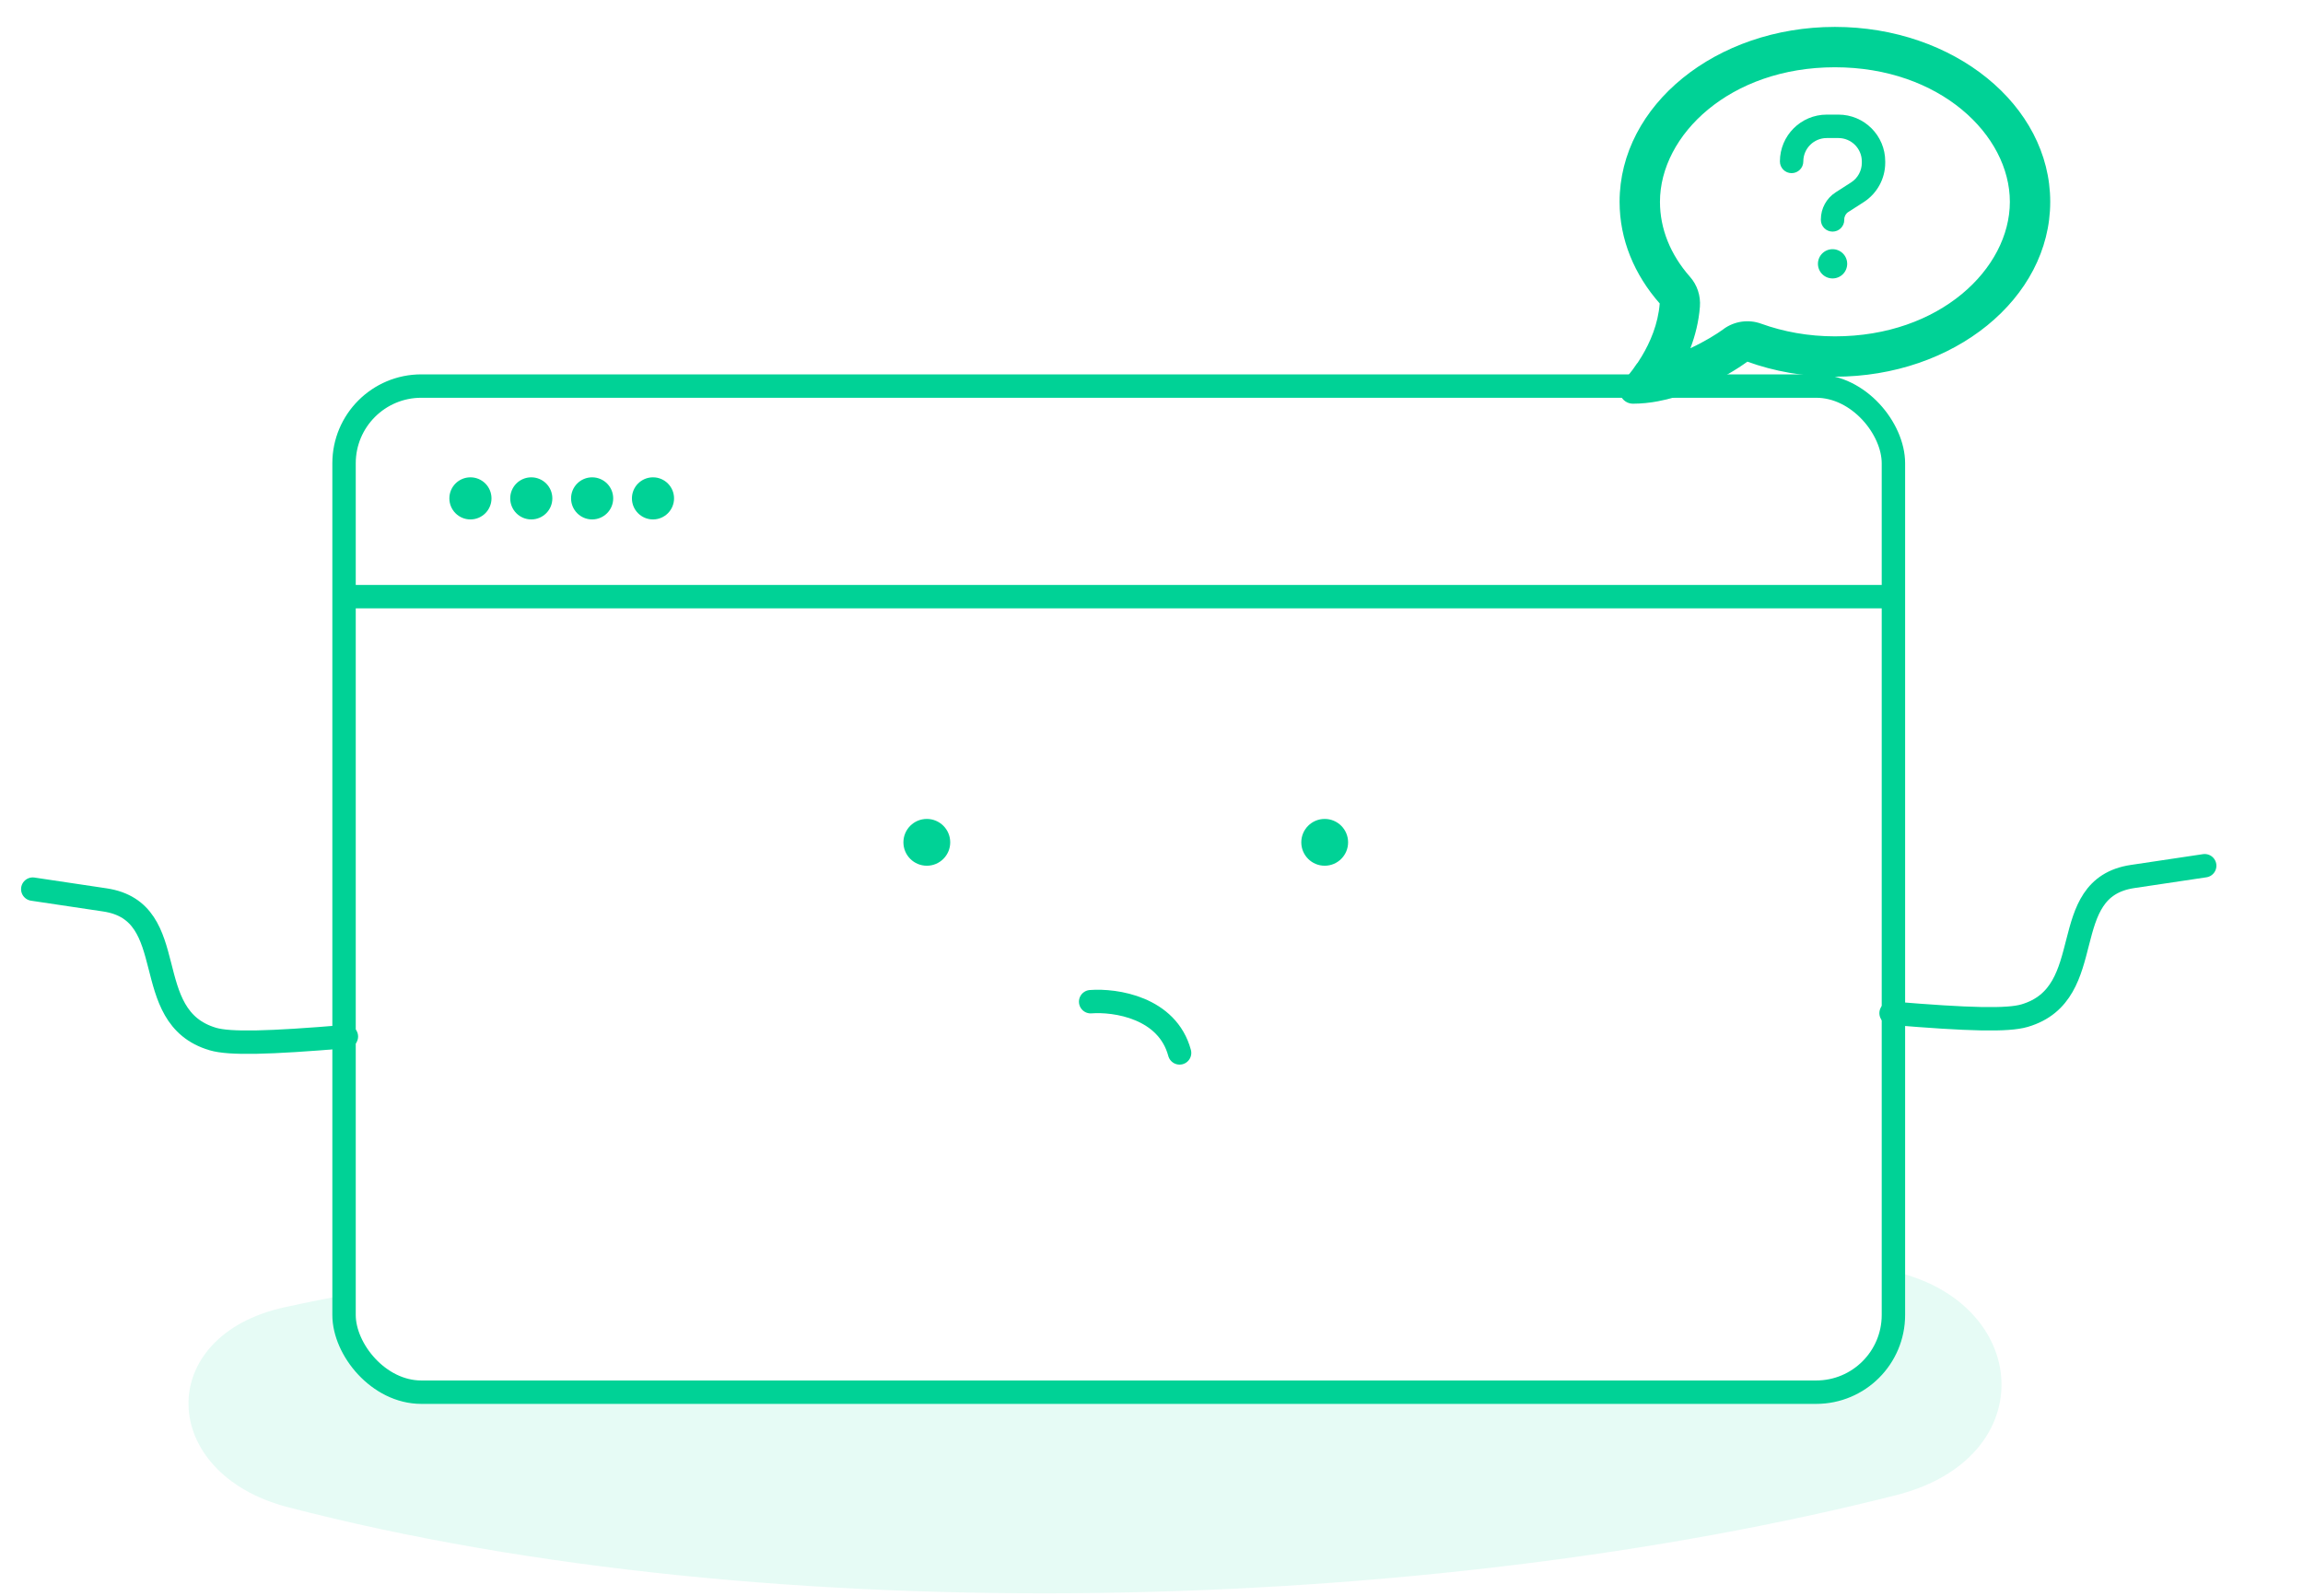<svg width="492" height="341" viewBox="0 0 492 341" fill="none" xmlns="http://www.w3.org/2000/svg">
<path d="M399.532 270.861C277.951 257.395 141.133 261.885 60.878 279.332C32.872 285.42 33.738 314.848 61.474 322.064C165.231 349.058 305.276 344.816 405.106 319.498C438.183 311.109 433.449 274.617 399.532 270.861Z" fill="#00D296" fill-opacity="0.1"/>
<g filter="url(#filter0_d_33_14)">
<rect x="73.5" y="78.5" width="331" height="215" rx="16.5" fill="white" stroke="#00D296" stroke-width="5"/>
<path d="M74 217.5C57.329 218.902 49.057 219.091 45.478 218.035C29.322 213.271 39.065 190.791 22.406 188.302L7 186" stroke="#00D296" stroke-width="5" stroke-linecap="round" stroke-linejoin="round"/>
<path d="M404 212.5C420.671 213.902 428.943 214.091 432.522 213.035C448.679 208.271 438.935 185.791 455.594 183.302L471 181" stroke="#00D296" stroke-width="5" stroke-linecap="round" stroke-linejoin="round"/>
<line x1="73" y1="123.5" x2="404" y2="123.5" stroke="#00D296" stroke-width="5"/>
<circle cx="100.5" cy="102.5" r="4.5" fill="#00D296"/>
<circle cx="113.5" cy="102.5" r="4.5" fill="#00D296"/>
<circle cx="126.5" cy="102.5" r="4.5" fill="#00D296"/>
<circle cx="198" cy="176" r="5" fill="#00D296"/>
<circle cx="283" cy="176" r="5" fill="#00D296"/>
<circle cx="139.5" cy="102.5" r="4.5" fill="#00D296"/>
<path d="M233 210.056C238.241 209.65 249.379 211.272 252 221" stroke="#00D296" stroke-width="5" stroke-linecap="round" stroke-linejoin="round"/>
</g>
<g clip-path="url(#clip0_33_14)">
<path d="M368.209 70.312C370.527 68.623 373.528 68.191 376.223 69.162C380.985 70.887 386.322 71.875 392 71.875C414.407 71.875 429.375 57.41 429.375 43.125C429.375 28.84 414.407 14.375 392 14.375C369.593 14.375 354.625 28.84 354.625 43.125C354.625 48.875 356.853 54.409 361.04 59.153C362.585 60.896 363.34 63.196 363.16 65.532C362.908 68.784 362.136 71.767 361.13 74.409C364.184 72.989 366.718 71.408 368.209 70.33V70.312ZM349.809 77.607C350.133 77.122 350.438 76.637 350.726 76.152C352.523 73.169 354.23 69.252 354.571 64.849C349.18 58.722 346 51.229 346 43.125C346 22.479 366.592 5.75 392 5.75C417.408 5.75 438 22.479 438 43.125C438 63.771 417.408 80.5 392 80.5C385.333 80.5 379.008 79.35 373.294 77.284C371.156 78.847 367.67 80.985 363.537 82.782C360.824 83.968 357.733 85.046 354.535 85.675C354.391 85.711 354.248 85.729 354.104 85.765C353.313 85.909 352.54 86.034 351.732 86.106C351.696 86.106 351.642 86.124 351.606 86.124C350.69 86.214 349.773 86.268 348.857 86.268C347.689 86.268 346.647 85.567 346.198 84.489C345.748 83.411 346 82.189 346.808 81.362C347.545 80.608 348.21 79.799 348.839 78.937C349.144 78.523 349.432 78.11 349.701 77.697L349.755 77.607H349.809Z" fill="#00D296"/>
<path d="M385.25 34.5C385.25 31.742 387.492 29.5 390.25 29.5H392.75C395.508 29.5 397.75 31.742 397.75 34.5V34.781C397.75 36.484 396.883 38.07 395.453 38.984L392.156 41.102C390.187 42.367 389 44.547 389 46.883V46.992C389 48.375 390.117 49.492 391.5 49.492C392.883 49.492 394 48.375 394 46.992V46.883C394 46.242 394.328 45.648 394.859 45.305L398.156 43.188C401.016 41.344 402.75 38.18 402.75 34.773V34.492C402.75 28.969 398.273 24.492 392.75 24.492H390.25C384.727 24.5 380.25 28.977 380.25 34.5C380.25 35.883 381.367 37 382.75 37C384.133 37 385.25 35.883 385.25 34.5ZM391.5 59.5C392.329 59.5 393.124 59.171 393.71 58.585C394.296 57.999 394.625 57.204 394.625 56.375C394.625 55.546 394.296 54.751 393.71 54.165C393.124 53.579 392.329 53.25 391.5 53.25C390.671 53.25 389.876 53.579 389.29 54.165C388.704 54.751 388.375 55.546 388.375 56.375C388.375 57.204 388.704 57.999 389.29 58.585C389.876 59.171 390.671 59.5 391.5 59.5Z" fill="#00D296"/>
</g>
<defs>
<filter id="filter0_d_33_14" x="0.5" y="76" width="477" height="228" filterUnits="userSpaceOnUse" color-interpolation-filters="sRGB">
<feFlood flood-opacity="0" result="BackgroundImageFix"/>
<feColorMatrix in="SourceAlpha" type="matrix" values="0 0 0 0 0 0 0 0 0 0 0 0 0 0 0 0 0 0 127 0" result="hardAlpha"/>
<feOffset dy="4"/>
<feGaussianBlur stdDeviation="2"/>
<feComposite in2="hardAlpha" operator="out"/>
<feColorMatrix type="matrix" values="0 0 0 0 0 0 0 0 0 0 0 0 0 0 0 0 0 0 0.25 0"/>
<feBlend mode="normal" in2="BackgroundImageFix" result="effect1_dropShadow_33_14"/>
<feBlend mode="normal" in="SourceGraphic" in2="effect1_dropShadow_33_14" result="shape"/>
</filter>
<clipPath id="clip0_33_14">
<rect width="92" height="92" fill="white" transform="translate(346)"/>
</clipPath>
</defs>
</svg>
